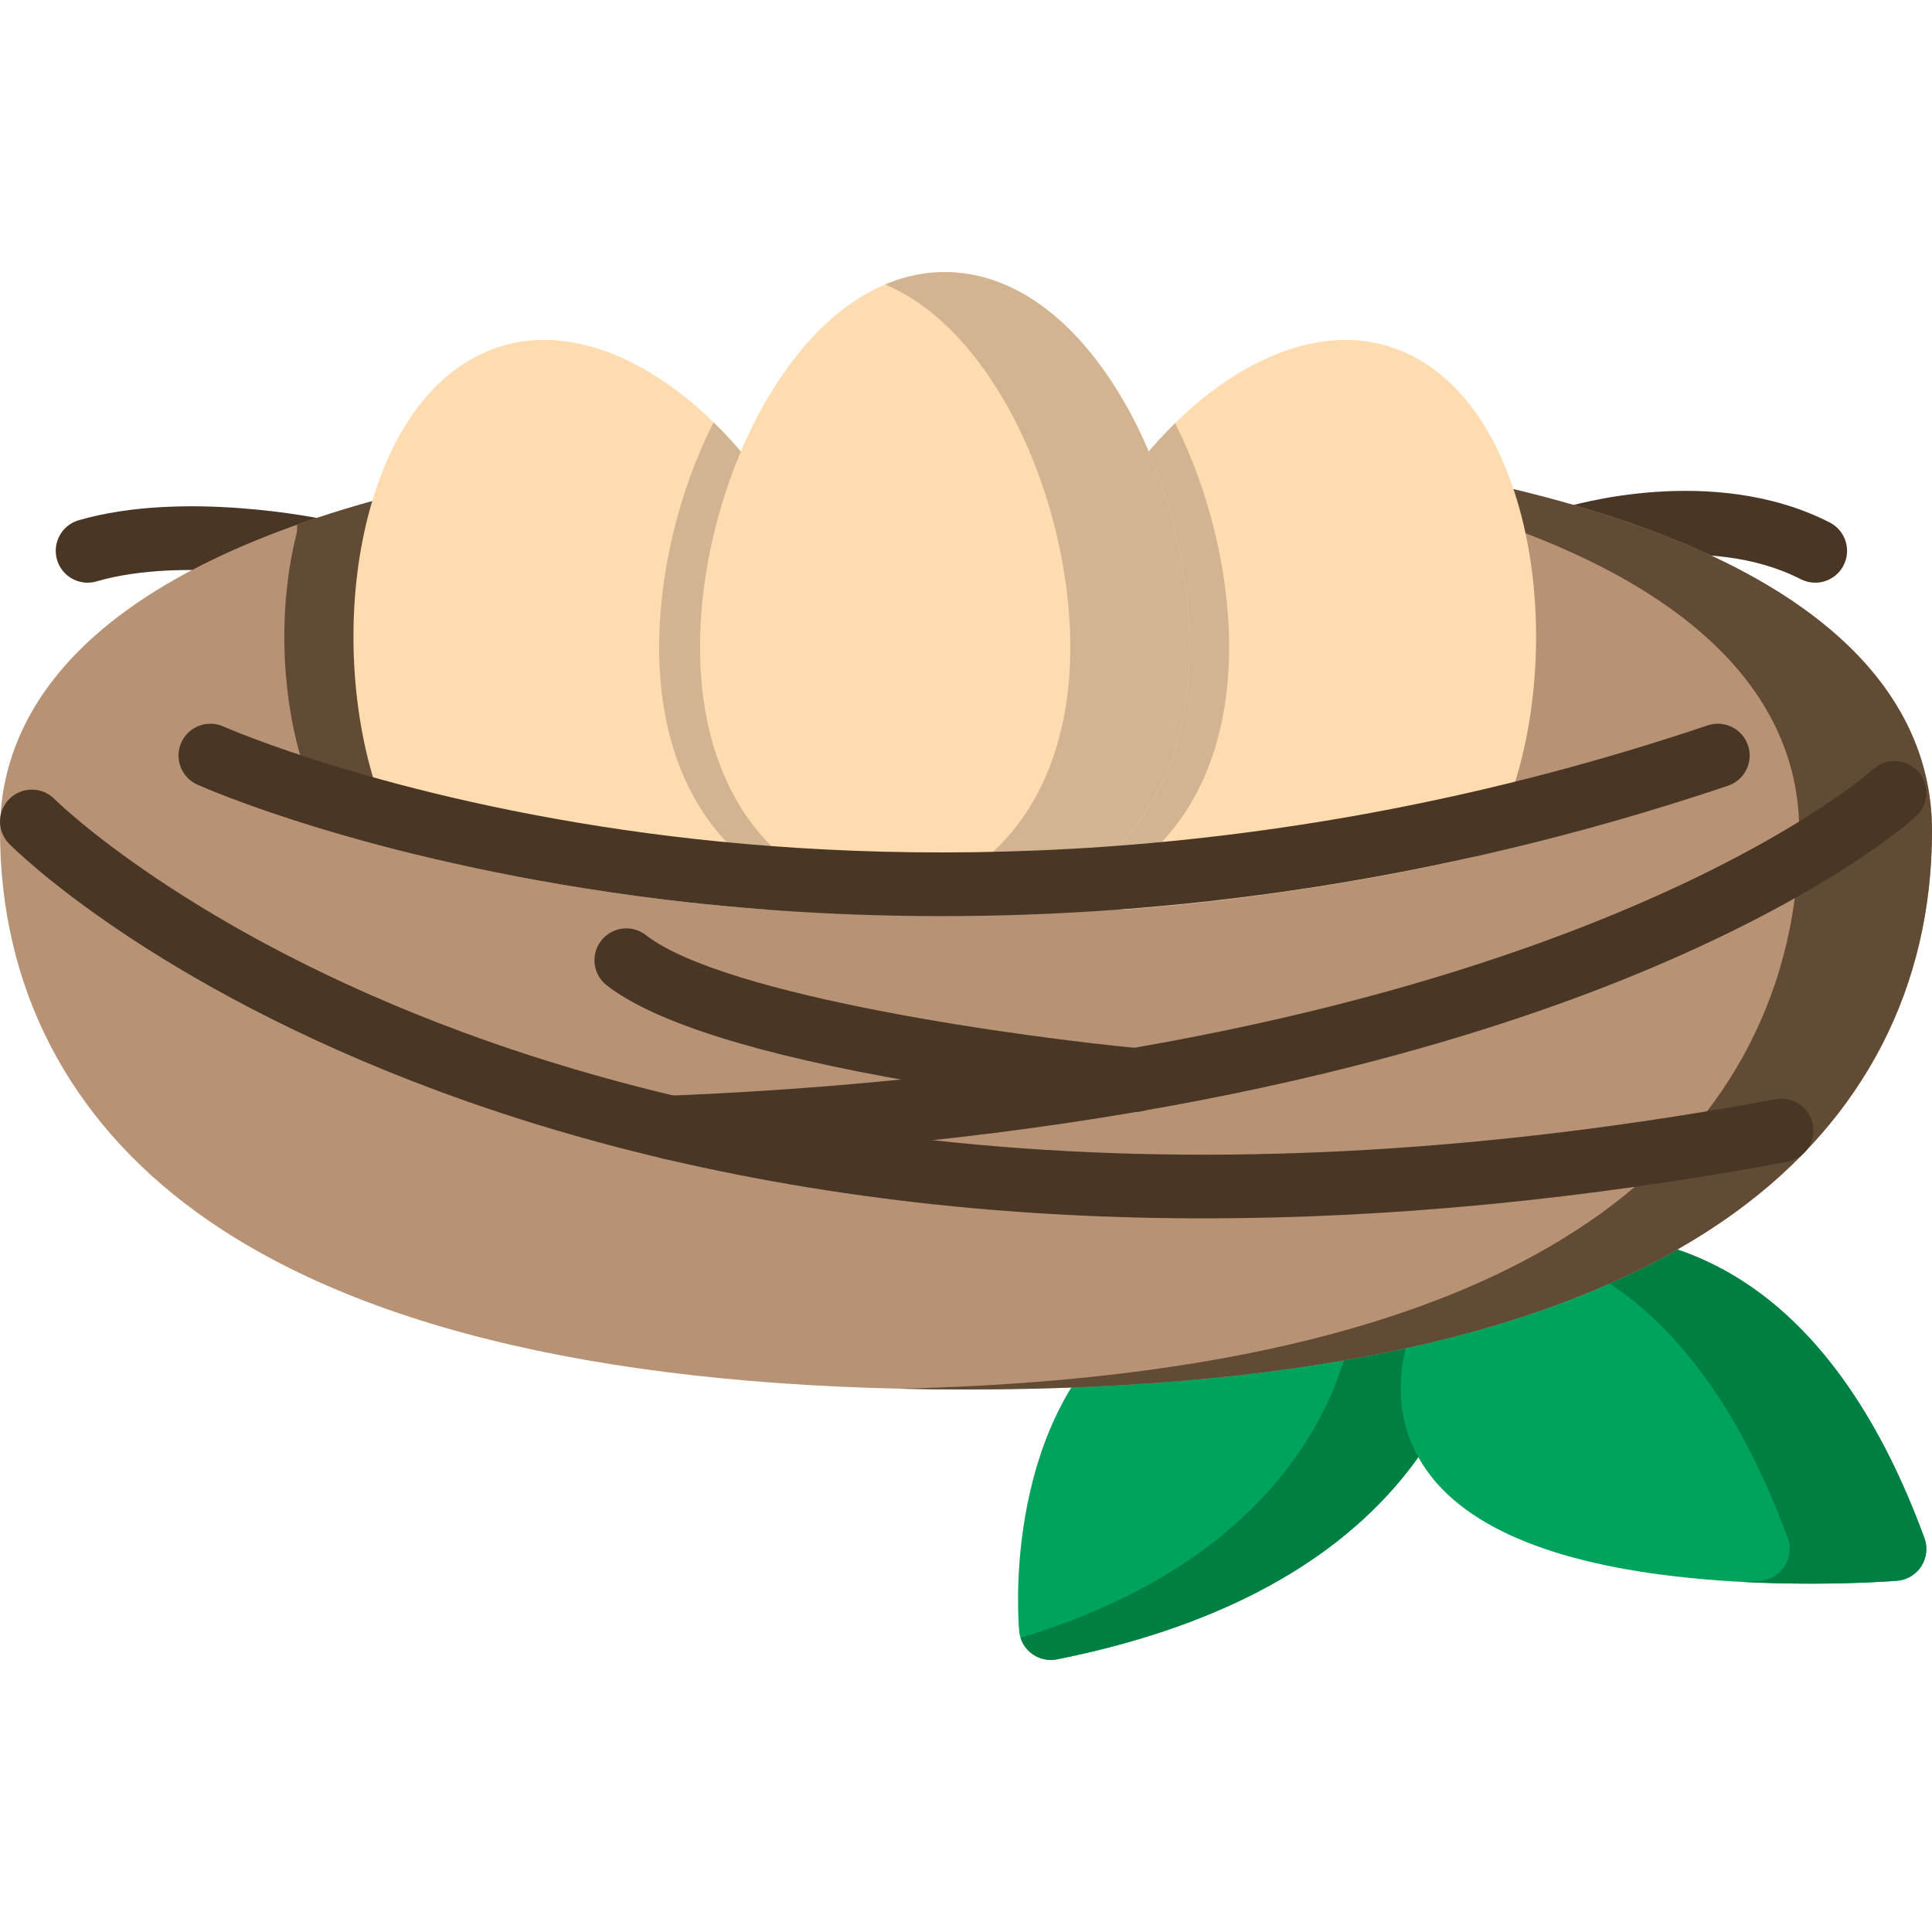 <?xml version="1.0" encoding="iso-8859-1"?>
<!-- Generator: Adobe Illustrator 19.0.0, SVG Export Plug-In . SVG Version: 6.00 Build 0)  -->
<svg version="1.1" id="Layer_1" xmlns="http://www.w3.org/2000/svg" xmlns:xlink="http://www.w3.org/1999/xlink" x="0px" y="0px"
	 viewBox="0 0 512 512" style="enable-background:new 0 0 512 512;" xml:space="preserve">
<g>
	<path style="fill:#493625;" d="M23.208,154.418c-3.658,0-7.03-2.398-8.101-6.088c-1.301-4.476,1.274-9.159,5.75-10.458
		c27.746-8.061,63.941-0.476,65.468-0.149c4.558,0.976,7.462,5.462,6.487,10.018c-0.976,4.556-5.46,7.458-10.014,6.488l0,0
		c-0.332-0.071-33.61-7.009-57.233-0.15C24.78,154.31,23.987,154.418,23.208,154.418z"/>
	<path style="fill:#493625;" d="M481.049,154.418c-1.294,0-2.606-0.299-3.838-0.928c-24.817-12.7-57.472-2.911-57.8-2.809
		c-4.453,1.367-9.174-1.129-10.547-5.576c-1.374-4.447,1.106-9.165,5.552-10.547c1.597-0.496,39.459-11.97,70.484,3.906
		c4.149,2.123,5.792,7.207,3.668,11.357C487.076,152.739,484.116,154.418,481.049,154.418z"/>
</g>
<path style="fill:#00A35C;" d="M388.583,339.753c-2.095-1.803-4.94-2.469-7.62-1.777c-22.925,5.925-49.464,9.924-78.877,11.89
	c-1.849,0.124-3.606,0.853-5,2.074c-31.467,27.578-27.199,78.155-27.002,80.294c0.219,2.382,1.44,4.561,3.359,5.991
	c1.47,1.096,3.242,1.673,5.045,1.673c0.551,0,1.106-0.054,1.655-0.163c41.085-8.218,71.766-24.255,91.191-47.668
	c15.926-19.196,19.386-37.894,20.135-45.04C391.757,344.276,390.679,341.558,388.583,339.753z"/>
<path style="fill:#007F42;" d="M388.583,339.753c-2.095-1.803-4.94-2.469-7.62-1.777c-7.179,1.856-14.713,3.521-22.578,4.995
	c0.514,1.266,0.726,2.656,0.578,4.056c-0.748,7.147-4.209,25.845-20.135,45.04c-15.64,18.852-38.583,32.918-68.374,41.974
	c0.532,1.658,1.568,3.126,2.986,4.185c1.47,1.096,3.242,1.673,5.045,1.673c0.551,0,1.106-0.054,1.655-0.163
	c41.085-8.218,71.766-24.255,91.191-47.668c15.926-19.196,19.386-37.894,20.135-45.04
	C391.757,344.276,390.679,341.558,388.583,339.753z"/>
<path style="fill:#00A35C;" d="M509.984,407.599c-11.42-31.146-26.953-53.609-46.165-66.765
	c-14.844-10.163-31.477-14.672-49.458-13.378c-0.86,0.062-1.705,0.254-2.506,0.572c-8.756,3.469-18.262,6.586-28.257,9.264
	c-2.347,0.629-4.311,2.239-5.386,4.42c-9.127,18.514-9.303,34.458-0.523,47.386c10.997,16.197,35.739,26.086,73.533,29.394
	c10.364,0.908,20.246,1.191,28.534,1.191c13.208,0,22.37-0.718,22.98-0.767c2.629-0.212,5.009-1.64,6.431-3.862
	C510.59,412.834,510.893,410.076,509.984,407.599z"/>
<path style="fill:#007F42;" d="M509.984,407.599c-11.42-31.146-26.953-53.609-46.165-66.765
	c-14.844-10.163-31.477-14.672-49.458-13.378c-0.86,0.062-1.705,0.254-2.506,0.572c-2,0.792-4.044,1.564-6.119,2.319
	c7.639,2.265,14.939,5.757,21.847,10.488c19.48,13.339,35.175,36.244,46.638,68.067c0.715,5.551-3.12,9.647-7.719,10.016
	c-0.251,0.02-1.959,0.153-4.777,0.303c6.484,0.339,12.603,0.465,18.031,0.465c13.208,0,22.37-0.718,22.98-0.767
	c2.629-0.212,5.009-1.64,6.431-3.862C510.59,412.834,510.893,410.076,509.984,407.599z"/>
<path style="fill:#B79274;" d="M396.324,128.509c-2.902-0.661-5.94,0.257-7.992,2.415c-2.051,2.159-2.813,5.239-2.004,8.105
	c5.347,18.95,5.213,41.862-0.358,61.29c-1.165,4.06-2.558,7.89-4.157,11.432c-26.875,5.815-54.104,9.89-81.056,12.128
	c-2.01-2.317-3.73-4.821-5.136-7.479c-1.212-2.291-3.408-3.898-5.958-4.359c-2.549-0.466-5.171,0.273-7.108,1.995
	c-8.151,7.242-19.28,11.072-32.182,11.072c-12.901,0-24.03-3.828-32.182-11.072c-1.937-1.721-4.557-2.461-7.108-1.995
	c-2.55,0.461-4.746,2.069-5.958,4.359c-1.405,2.659-3.126,5.164-5.136,7.479c-27.968-2.352-55.293-6.646-81.339-12.782
	c-1.486-3.372-2.784-6.982-3.872-10.777c-5.256-18.327-5.658-40.232-1.075-58.593c0.722-2.894-0.137-5.954-2.258-8.049
	c-2.122-2.094-5.193-2.916-8.077-2.156C17.933,154.006,0,192.131,0,220.153c0,41.399,18.04,76.37,52.17,101.134
	C95.092,352.43,163.669,368.219,256,368.219c92.33,0,160.909-15.79,203.83-46.932C493.96,296.524,512,261.552,512,220.153
	C512,190.36,491.931,150.276,396.324,128.509z"/>
<g>
	<path style="fill:#614B35;" d="M396.324,128.509c-2.902-0.661-5.94,0.257-7.992,2.415c-1.125,1.184-1.845,2.648-2.149,4.198
		c74.161,22.612,90.629,58.043,90.629,85.03c0,41.399-18.04,76.37-52.17,101.134c-40.149,29.13-102.75,44.824-186.236,46.732
		c5.767,0.132,11.629,0.2,17.594,0.2c92.33,0,160.909-15.79,203.83-46.932C493.96,296.524,512,261.552,512,220.153
		C512,190.36,491.931,150.276,396.324,128.509z"/>
	<path style="fill:#614B35;" d="M78.515,141.727c-4.583,18.361-4.18,40.266,1.076,58.593c1.088,3.794,2.387,7.404,3.872,10.777
		c26.047,6.136,53.373,10.431,81.339,12.782c1.013-1.167,1.95-2.381,2.813-3.639c-16.7-2.35-33.073-5.399-48.965-9.143
		c-1.486-3.372-2.784-6.982-3.872-10.777c-5.256-18.327-5.658-40.232-1.075-58.593c0.722-2.894-0.137-5.954-2.258-8.049
		c-2.122-2.094-5.193-2.916-8.077-2.156c-8.936,2.352-17.124,4.877-24.64,7.542C78.792,139.946,78.736,140.844,78.515,141.727z"/>
</g>
<g>
	<path style="fill:#493625;" d="M318.994,322.882c-19.194,0-37.999-0.76-56.382-2.283c-52.628-4.36-101.908-14.948-146.474-31.472
		C39.746,260.805,3.925,225.134,2.438,223.628c-3.277-3.314-3.246-8.658,0.069-11.935c3.314-3.276,8.657-3.245,11.934,0.068
		c0.709,0.707,35.727,35.115,108.643,61.939c43.082,15.849,90.777,25.993,141.761,30.148c63.844,5.203,133.059,0.982,205.724-12.548
		c4.584-0.86,8.989,2.17,9.842,6.752c0.853,4.582-2.17,8.989-6.752,9.842C420.071,317.87,368.268,322.882,318.994,322.882z"/>
	<path style="fill:#493625;" d="M177.634,307.249c-4.502,0-8.242-3.556-8.426-8.095c-0.19-4.658,3.432-8.587,8.088-8.777
		c232.85-9.487,318.214-85.689,319.049-86.458c3.429-3.156,8.768-2.934,11.926,0.494c3.156,3.43,2.935,8.768-0.494,11.926
		c-0.92,0.847-23.162,21.012-75.244,42.297c-47.409,19.375-130.054,43.536-254.548,48.607
		C177.867,307.246,177.75,307.249,177.634,307.249z"/>
	<path style="fill:#493625;" d="M301.022,294.641c-0.266,0-0.533-0.014-0.803-0.038c-0.271-0.025-27.479-2.623-57.731-7.851
		c-41.565-7.182-69.048-15.801-81.686-25.619c-3.681-2.859-4.347-8.162-1.488-11.841c2.859-3.683,8.159-4.348,11.842-1.488
		c21.211,16.477,101.502,27.238,130.649,29.994c4.641,0.439,8.047,4.556,7.608,9.197
		C309.001,291.365,305.323,294.641,301.022,294.641z"/>
</g>
<path style="fill:#FFDCAF;" d="M218.192,214.038c-10.336-9.183-15.799-23.896-15.799-42.548c0-10.24,1.635-21.276,4.73-31.915
	c0.695-2.389,0.3-4.962-1.08-7.034c-20.99-31.517-49.465-47.607-72.543-40.985c-16.988,4.871-29.784,21.031-36.032,45.504
	c-5.424,21.245-5.019,46.633,1.085,67.914c1.762,6.144,4.005,11.929,6.665,17.193c1.113,2.202,3.135,3.808,5.533,4.392
	c29.329,7.152,60.257,12.022,91.924,14.47c0.217,0.017,0.434,0.025,0.652,0.025c2.18,0,4.286-0.845,5.865-2.371
	c4.405-4.259,8.059-9.102,10.857-14.393C221.865,220.855,221.099,216.62,218.192,214.038z"/>
<path style="fill:#D3B492;" d="M202.393,171.49c0-10.24,1.635-21.276,4.73-31.915c0.695-2.389,0.3-4.962-1.08-7.034
	c-5.246-7.878-10.96-14.792-16.941-20.627c-9.093,17.94-14.429,39.71-14.429,59.577c0,22.113,6.567,40.383,18.99,52.834
	c5.11,5.122,11.075,9.168,17.738,12.092c3.425-3.686,6.333-7.749,8.647-12.125c1.817-3.438,1.051-7.671-1.856-10.254
	C207.857,204.854,202.393,190.141,202.393,171.49z"/>
<path style="fill:#FFDCAF;" d="M403.28,137.061c-6.248-24.472-19.044-40.633-36.032-45.504
	c-23.077-6.623-51.554,9.469-72.543,40.985c-1.38,2.072-1.775,4.645-1.08,7.035c3.095,10.637,4.73,21.673,4.73,31.914
	c0,18.65-5.463,33.364-15.799,42.548c-2.907,2.583-3.673,6.817-1.856,10.254c2.796,5.288,6.447,10.13,10.851,14.389
	c1.58,1.527,3.685,2.372,5.866,2.372c0.214,0,0.429-0.008,0.644-0.024c30.378-2.323,61.127-6.923,91.396-13.674
	c2.434-0.542,4.503-2.136,5.652-4.347c2.836-5.461,5.219-11.526,7.086-18.031v-0.001
	C408.298,183.695,408.704,158.306,403.28,137.061z"/>
<path style="fill:#D3B492;" d="M325.733,171.49c0-19.783-5.29-41.454-14.314-59.349c-5.898,5.79-11.535,12.623-16.715,20.4
	c-1.38,2.072-1.775,4.645-1.08,7.035c3.095,10.637,4.73,21.673,4.73,31.914c0,18.65-5.463,33.364-15.799,42.548
	c-2.907,2.583-3.673,6.817-1.856,10.254c2.292,4.335,5.167,8.363,8.552,12.022c6.565-2.916,12.442-6.929,17.49-11.989
	C319.165,211.873,325.733,193.604,325.733,171.49z"/>
<path style="fill:#FFDCAF;" d="M297.555,105.91c-12.753-21.802-29.508-33.809-47.181-33.809s-34.428,12.007-47.181,33.809
	c-11.07,18.927-17.679,43.443-17.679,65.58c0,22.113,6.567,40.383,18.99,52.834c11.53,11.555,27.39,17.663,45.87,17.663
	c18.479,0,34.34-6.108,45.87-17.663c12.423-12.451,18.99-30.721,18.99-52.834C315.234,149.353,308.625,124.837,297.555,105.91z"/>
<path style="fill:#D3B492;" d="M297.555,105.91c-12.753-21.802-29.508-33.809-47.181-33.809c-5.381,0-10.675,1.12-15.799,3.282
	c11.704,4.943,22.511,15.362,31.381,30.525c11.07,18.927,17.68,43.443,17.68,65.58c0,22.113-6.567,40.383-18.991,52.834
	c-8.087,8.105-18.312,13.519-30.07,16.036c5.004,1.071,10.282,1.628,15.799,1.628c18.478,0,34.34-6.108,45.87-17.663
	c12.423-12.451,18.99-30.721,18.99-52.834C315.234,149.353,308.625,124.837,297.555,105.91z"/>
<path style="fill:#493625;" d="M249.559,242.782c-30.835,0-58.075-2.266-80.828-5.334c-71.717-9.671-114.647-28.715-116.44-29.519
	c-4.251-1.912-6.147-6.908-4.237-11.159c1.912-4.249,6.907-6.144,11.158-4.237c0.698,0.311,43.204,19.027,112.468,28.282
	c64.038,8.554,164.749,10.54,280.864-28.581c4.417-1.49,9.204,0.886,10.692,5.303c1.489,4.417-0.887,9.205-5.303,10.692
	C379.643,234.607,308.124,242.782,249.559,242.782z"/>
<g>
</g>
<g>
</g>
<g>
</g>
<g>
</g>
<g>
</g>
<g>
</g>
<g>
</g>
<g>
</g>
<g>
</g>
<g>
</g>
<g>
</g>
<g>
</g>
<g>
</g>
<g>
</g>
<g>
</g>
</svg>
